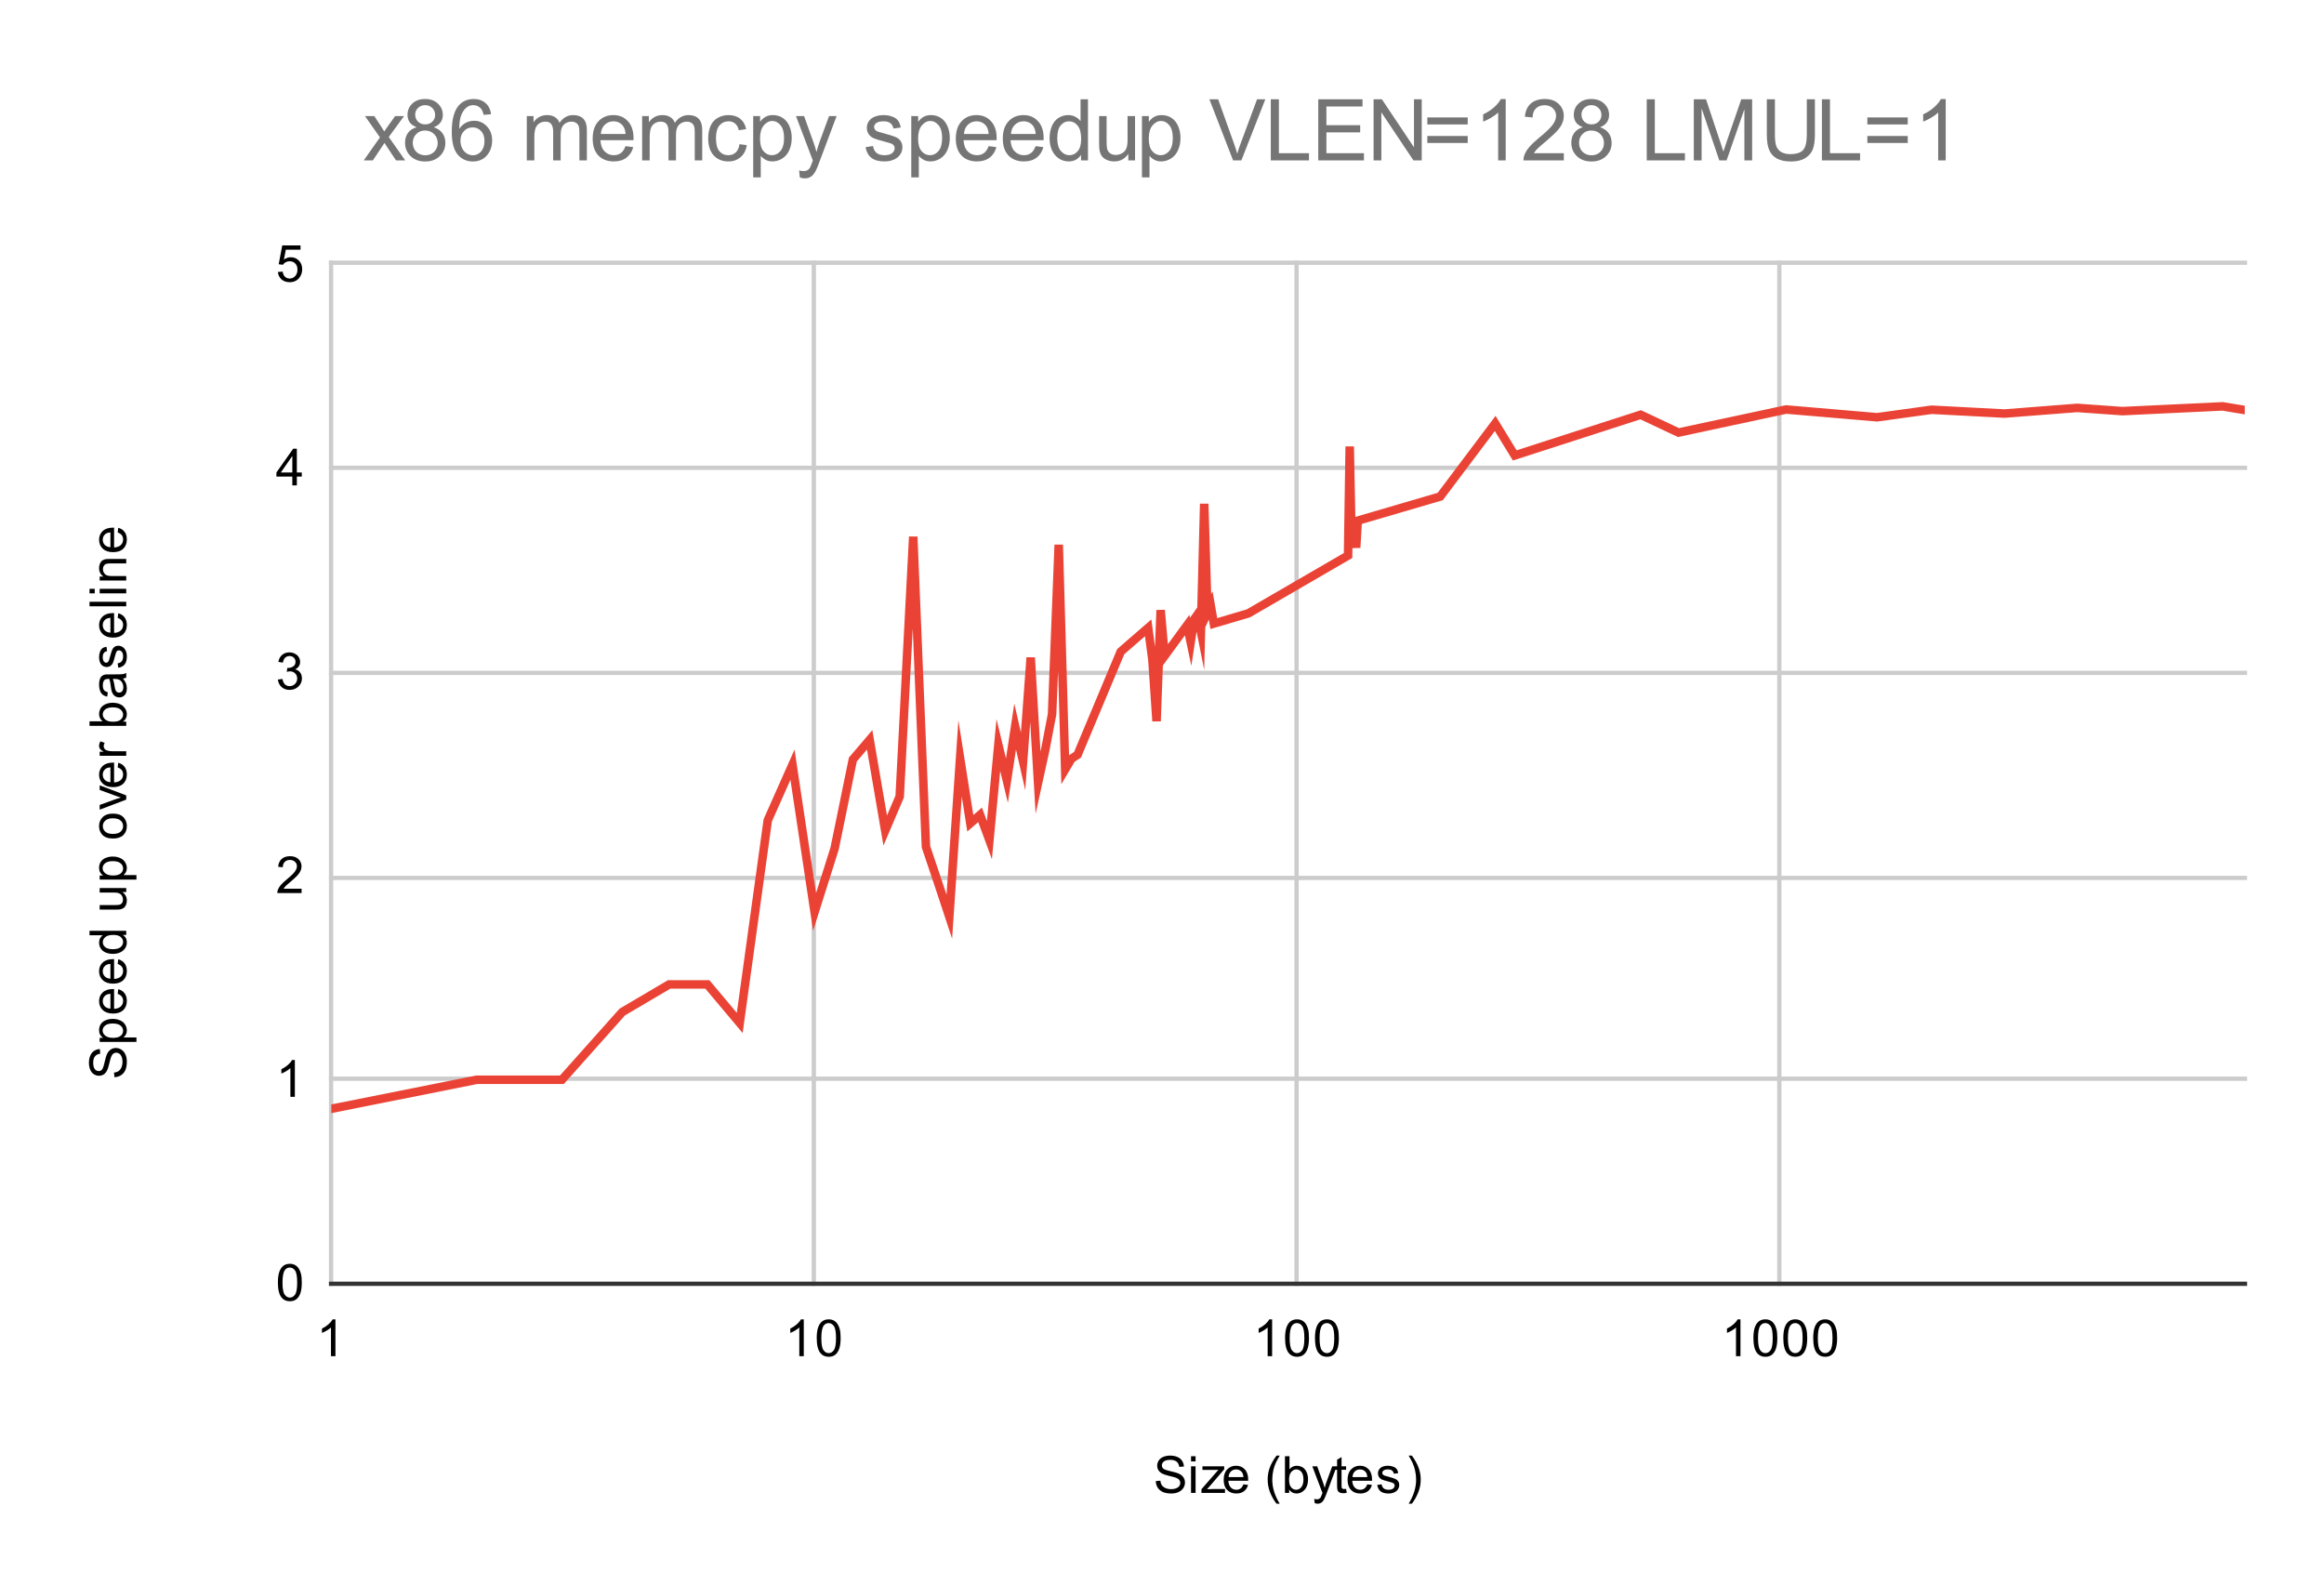 <svg version="1.1" viewBox="0.0 0.0 544.0 371.0" fill="none" stroke="none" stroke-linecap="square" stroke-miterlimit="10" width="544" height="371" xmlns:xlink="http://www.w3.org/1999/xlink" xmlns="http://www.w3.org/2000/svg"><path fill="#ffffff" d="M0 0L544.0 0L544.0 371.0L0 371.0L0 0Z" fill-rule="nonzero"/><path stroke="#cccccc" stroke-width="1.0" stroke-linecap="butt" d="M77.5 61.5L77.5 300.5" fill-rule="nonzero"/><path stroke="#cccccc" stroke-width="1.0" stroke-linecap="butt" d="M190.5 61.5L190.5 300.5" fill-rule="nonzero"/><path stroke="#cccccc" stroke-width="1.0" stroke-linecap="butt" d="M303.5 61.5L303.5 300.5" fill-rule="nonzero"/><path stroke="#cccccc" stroke-width="1.0" stroke-linecap="butt" d="M416.5 61.5L416.5 300.5" fill-rule="nonzero"/><path stroke="#333333" stroke-width="1.0" stroke-linecap="butt" d="M77.5 300.5L525.5 300.5" fill-rule="nonzero"/><path stroke="#cccccc" stroke-width="1.0" stroke-linecap="butt" d="M77.5 252.5L525.5 252.5" fill-rule="nonzero"/><path stroke="#cccccc" stroke-width="1.0" stroke-linecap="butt" d="M77.5 205.5L525.5 205.5" fill-rule="nonzero"/><path stroke="#cccccc" stroke-width="1.0" stroke-linecap="butt" d="M77.5 157.5L525.5 157.5" fill-rule="nonzero"/><path stroke="#cccccc" stroke-width="1.0" stroke-linecap="butt" d="M77.5 109.5L525.5 109.5" fill-rule="nonzero"/><path stroke="#cccccc" stroke-width="1.0" stroke-linecap="butt" d="M77.5 61.5L525.5 61.5" fill-rule="nonzero"/><clipPath id="id_0"><path d="M77.55 61.917L525.45 61.917L525.45 300.45L77.55 300.45L77.55 61.917Z" clip-rule="nonzero"/></clipPath><path stroke="#ea4335" stroke-width="2.0" stroke-linecap="butt" clip-path="url(#id_0)" d="M77.55 259.54L111.605 252.743L131.526 252.743L145.661 236.891L156.624 230.432L165.582 230.432L173.155 239.444L179.716 192.018L185.503 179L190.679 213.459L195.362 198.627L199.637 177.785L203.57 173.172L207.211 194.407L210.6 186.448L213.771 125.626L216.75 198.215L219.558 206.558L222.215 214.571L224.735 177.51L227.132 192.71L229.417 190.733L231.601 196.648L233.692 174.384L235.698 182.714L237.625 170.063L239.479 178.219L241.266 153.919L242.99 183.204L244.656 175.603L246.267 167.178L247.827 127.507L249.339 180.078L250.805 177.601L252.229 176.667L262.343 152.528L268.761 146.959L269.753 154.409L270.726 168.815L271.68 142.811L272.616 153.513L277.885 146.321L278.711 150.262L279.523 144.962L280.322 143.828L281.108 147.789L281.882 117.92L282.644 143.335L283.394 141.711L284.133 145.964L292.227 143.568L315.552 130.03L315.937 104.505L316.32 124.047L316.699 124.345L317.076 124.771L317.449 128.198L317.82 121.873L337.122 116.223L349.993 99.12L354.571 106.599L384.048 97.082L392.894 101.254L418.103 95.853L439.381 97.671L452.159 95.909L469.198 96.803L486.214 95.477L496.802 96.233L520.269 95.119L525.45 95.978" fill-rule="nonzero"/><path fill="#000000" fill-opacity="0.0" clip-path="url(#id_0)" d="M80.55 259.54C80.55 261.197 79.207 262.54 77.55 262.54C75.893 262.54 74.55 261.197 74.55 259.54C74.55 257.883 75.893 256.54 77.55 256.54C79.207 256.54 80.55 257.883 80.55 259.54Z" fill-rule="nonzero"/><path fill="#000000" fill-opacity="0.0" clip-path="url(#id_0)" d="M114.605 252.743C114.605 254.4 113.262 255.743 111.605 255.743C109.948 255.743 108.605 254.4 108.605 252.743C108.605 251.086 109.948 249.743 111.605 249.743C113.262 249.743 114.605 251.086 114.605 252.743Z" fill-rule="nonzero"/><path fill="#000000" fill-opacity="0.0" clip-path="url(#id_0)" d="M134.526 252.743C134.526 254.4 133.183 255.743 131.526 255.743C129.87 255.743 128.526 254.4 128.526 252.743C128.526 251.086 129.87 249.743 131.526 249.743C133.183 249.743 134.526 251.086 134.526 252.743Z" fill-rule="nonzero"/><path fill="#000000" fill-opacity="0.0" clip-path="url(#id_0)" d="M148.661 236.891C148.661 238.548 147.318 239.891 145.661 239.891C144.004 239.891 142.661 238.548 142.661 236.891C142.661 235.235 144.004 233.891 145.661 233.891C147.318 233.891 148.661 235.235 148.661 236.891Z" fill-rule="nonzero"/><path fill="#000000" fill-opacity="0.0" clip-path="url(#id_0)" d="M159.624 230.432C159.624 232.089 158.281 233.432 156.624 233.432C154.967 233.432 153.624 232.089 153.624 230.432C153.624 228.775 154.967 227.432 156.624 227.432C158.281 227.432 159.624 228.775 159.624 230.432Z" fill-rule="nonzero"/><path fill="#000000" fill-opacity="0.0" clip-path="url(#id_0)" d="M168.582 230.432C168.582 232.089 167.239 233.432 165.582 233.432C163.925 233.432 162.582 232.089 162.582 230.432C162.582 228.775 163.925 227.432 165.582 227.432C167.239 227.432 168.582 228.775 168.582 230.432Z" fill-rule="nonzero"/><path fill="#000000" fill-opacity="0.0" clip-path="url(#id_0)" d="M176.155 239.444C176.155 241.101 174.812 242.444 173.155 242.444C171.499 242.444 170.155 241.101 170.155 239.444C170.155 237.787 171.499 236.444 173.155 236.444C174.812 236.444 176.155 237.787 176.155 239.444Z" fill-rule="nonzero"/><path fill="#000000" fill-opacity="0.0" clip-path="url(#id_0)" d="M182.716 192.018C182.716 193.675 181.373 195.018 179.716 195.018C178.059 195.018 176.716 193.675 176.716 192.018C176.716 190.361 178.059 189.018 179.716 189.018C181.373 189.018 182.716 190.361 182.716 192.018Z" fill-rule="nonzero"/><path fill="#000000" fill-opacity="0.0" clip-path="url(#id_0)" d="M188.503 179C188.503 180.657 187.16 182 185.503 182C183.846 182 182.503 180.657 182.503 179C182.503 177.343 183.846 176 185.503 176C187.16 176 188.503 177.343 188.503 179Z" fill-rule="nonzero"/><path fill="#000000" fill-opacity="0.0" clip-path="url(#id_0)" d="M193.679 213.459C193.679 215.115 192.336 216.459 190.679 216.459C189.023 216.459 187.679 215.115 187.679 213.459C187.679 211.802 189.023 210.459 190.679 210.459C192.336 210.459 193.679 211.802 193.679 213.459Z" fill-rule="nonzero"/><path fill="#000000" fill-opacity="0.0" clip-path="url(#id_0)" d="M198.362 198.627C198.362 200.284 197.019 201.627 195.362 201.627C193.705 201.627 192.362 200.284 192.362 198.627C192.362 196.971 193.705 195.627 195.362 195.627C197.019 195.627 198.362 196.971 198.362 198.627Z" fill-rule="nonzero"/><path fill="#000000" fill-opacity="0.0" clip-path="url(#id_0)" d="M202.637 177.785C202.637 179.442 201.294 180.785 199.637 180.785C197.98 180.785 196.637 179.442 196.637 177.785C196.637 176.128 197.98 174.785 199.637 174.785C201.294 174.785 202.637 176.128 202.637 177.785Z" fill-rule="nonzero"/><path fill="#000000" fill-opacity="0.0" clip-path="url(#id_0)" d="M206.57 173.172C206.57 174.829 205.227 176.172 203.57 176.172C201.913 176.172 200.57 174.829 200.57 173.172C200.57 171.515 201.913 170.172 203.57 170.172C205.227 170.172 206.57 171.515 206.57 173.172Z" fill-rule="nonzero"/><path fill="#000000" fill-opacity="0.0" clip-path="url(#id_0)" d="M210.211 194.407C210.211 196.064 208.868 197.407 207.211 197.407C205.554 197.407 204.211 196.064 204.211 194.407C204.211 192.75 205.554 191.407 207.211 191.407C208.868 191.407 210.211 192.75 210.211 194.407Z" fill-rule="nonzero"/><path fill="#000000" fill-opacity="0.0" clip-path="url(#id_0)" d="M213.6 186.448C213.6 188.105 212.257 189.448 210.6 189.448C208.944 189.448 207.6 188.105 207.6 186.448C207.6 184.791 208.944 183.448 210.6 183.448C212.257 183.448 213.6 184.791 213.6 186.448Z" fill-rule="nonzero"/><path fill="#000000" fill-opacity="0.0" clip-path="url(#id_0)" d="M216.771 125.626C216.771 127.283 215.428 128.626 213.771 128.626C212.114 128.626 210.771 127.283 210.771 125.626C210.771 123.969 212.114 122.626 213.771 122.626C215.428 122.626 216.771 123.969 216.771 125.626Z" fill-rule="nonzero"/><path fill="#000000" fill-opacity="0.0" clip-path="url(#id_0)" d="M219.75 198.215C219.75 199.872 218.407 201.215 216.75 201.215C215.093 201.215 213.75 199.872 213.75 198.215C213.75 196.558 215.093 195.215 216.75 195.215C218.407 195.215 219.75 196.558 219.75 198.215Z" fill-rule="nonzero"/><path fill="#000000" fill-opacity="0.0" clip-path="url(#id_0)" d="M222.558 206.558C222.558 208.214 221.215 209.558 219.558 209.558C217.901 209.558 216.558 208.214 216.558 206.558C216.558 204.901 217.901 203.558 219.558 203.558C221.215 203.558 222.558 204.901 222.558 206.558Z" fill-rule="nonzero"/><path fill="#000000" fill-opacity="0.0" clip-path="url(#id_0)" d="M225.215 214.571C225.215 216.228 223.871 217.571 222.215 217.571C220.558 217.571 219.215 216.228 219.215 214.571C219.215 212.914 220.558 211.571 222.215 211.571C223.871 211.571 225.215 212.914 225.215 214.571Z" fill-rule="nonzero"/><path fill="#000000" fill-opacity="0.0" clip-path="url(#id_0)" d="M227.735 177.51C227.735 179.167 226.392 180.51 224.735 180.51C223.078 180.51 221.735 179.167 221.735 177.51C221.735 175.853 223.078 174.51 224.735 174.51C226.392 174.51 227.735 175.853 227.735 177.51Z" fill-rule="nonzero"/><path fill="#000000" fill-opacity="0.0" clip-path="url(#id_0)" d="M230.132 192.71C230.132 194.367 228.789 195.71 227.132 195.71C225.475 195.71 224.132 194.367 224.132 192.71C224.132 191.053 225.475 189.71 227.132 189.71C228.789 189.71 230.132 191.053 230.132 192.71Z" fill-rule="nonzero"/><path fill="#000000" fill-opacity="0.0" clip-path="url(#id_0)" d="M232.417 190.733C232.417 192.39 231.074 193.733 229.417 193.733C227.761 193.733 226.417 192.39 226.417 190.733C226.417 189.076 227.761 187.733 229.417 187.733C231.074 187.733 232.417 189.076 232.417 190.733Z" fill-rule="nonzero"/><path fill="#000000" fill-opacity="0.0" clip-path="url(#id_0)" d="M234.601 196.648C234.601 198.305 233.258 199.648 231.601 199.648C229.945 199.648 228.601 198.305 228.601 196.648C228.601 194.991 229.945 193.648 231.601 193.648C233.258 193.648 234.601 194.991 234.601 196.648Z" fill-rule="nonzero"/><path fill="#000000" fill-opacity="0.0" clip-path="url(#id_0)" d="M236.692 174.384C236.692 176.041 235.349 177.384 233.692 177.384C232.036 177.384 230.692 176.041 230.692 174.384C230.692 172.727 232.036 171.384 233.692 171.384C235.349 171.384 236.692 172.727 236.692 174.384Z" fill-rule="nonzero"/><path fill="#000000" fill-opacity="0.0" clip-path="url(#id_0)" d="M238.698 182.714C238.698 184.371 237.355 185.714 235.698 185.714C234.041 185.714 232.698 184.371 232.698 182.714C232.698 181.057 234.041 179.714 235.698 179.714C237.355 179.714 238.698 181.057 238.698 182.714Z" fill-rule="nonzero"/><path fill="#000000" fill-opacity="0.0" clip-path="url(#id_0)" d="M240.625 170.063C240.625 171.72 239.282 173.063 237.625 173.063C235.968 173.063 234.625 171.72 234.625 170.063C234.625 168.406 235.968 167.063 237.625 167.063C239.282 167.063 240.625 168.406 240.625 170.063Z" fill-rule="nonzero"/><path fill="#000000" fill-opacity="0.0" clip-path="url(#id_0)" d="M242.479 178.219C242.479 179.875 241.136 181.219 239.479 181.219C237.822 181.219 236.479 179.875 236.479 178.219C236.479 176.562 237.822 175.219 239.479 175.219C241.136 175.219 242.479 176.562 242.479 178.219Z" fill-rule="nonzero"/><path fill="#000000" fill-opacity="0.0" clip-path="url(#id_0)" d="M244.266 153.919C244.266 155.576 242.923 156.919 241.266 156.919C239.609 156.919 238.266 155.576 238.266 153.919C238.266 152.262 239.609 150.919 241.266 150.919C242.923 150.919 244.266 152.262 244.266 153.919Z" fill-rule="nonzero"/><path fill="#000000" fill-opacity="0.0" clip-path="url(#id_0)" d="M245.99 183.204C245.99 184.86 244.647 186.204 242.99 186.204C241.333 186.204 239.99 184.86 239.99 183.204C239.99 181.547 241.333 180.204 242.99 180.204C244.647 180.204 245.99 181.547 245.99 183.204Z" fill-rule="nonzero"/><path fill="#000000" fill-opacity="0.0" clip-path="url(#id_0)" d="M247.656 175.603C247.656 177.26 246.313 178.603 244.656 178.603C242.999 178.603 241.656 177.26 241.656 175.603C241.656 173.946 242.999 172.603 244.656 172.603C246.313 172.603 247.656 173.946 247.656 175.603Z" fill-rule="nonzero"/><path fill="#000000" fill-opacity="0.0" clip-path="url(#id_0)" d="M249.267 167.178C249.267 168.835 247.924 170.178 246.267 170.178C244.61 170.178 243.267 168.835 243.267 167.178C243.267 165.521 244.61 164.178 246.267 164.178C247.924 164.178 249.267 165.521 249.267 167.178Z" fill-rule="nonzero"/><path fill="#000000" fill-opacity="0.0" clip-path="url(#id_0)" d="M250.827 127.507C250.827 129.164 249.483 130.507 247.827 130.507C246.17 130.507 244.827 129.164 244.827 127.507C244.827 125.85 246.17 124.507 247.827 124.507C249.483 124.507 250.827 125.85 250.827 127.507Z" fill-rule="nonzero"/><path fill="#000000" fill-opacity="0.0" clip-path="url(#id_0)" d="M252.339 180.078C252.339 181.735 250.995 183.078 249.339 183.078C247.682 183.078 246.339 181.735 246.339 180.078C246.339 178.421 247.682 177.078 249.339 177.078C250.995 177.078 252.339 178.421 252.339 180.078Z" fill-rule="nonzero"/><path fill="#000000" fill-opacity="0.0" clip-path="url(#id_0)" d="M253.805 177.601C253.805 179.258 252.462 180.601 250.805 180.601C249.148 180.601 247.805 179.258 247.805 177.601C247.805 175.945 249.148 174.601 250.805 174.601C252.462 174.601 253.805 175.945 253.805 177.601Z" fill-rule="nonzero"/><path fill="#000000" fill-opacity="0.0" clip-path="url(#id_0)" d="M255.229 176.667C255.229 178.324 253.886 179.667 252.229 179.667C250.573 179.667 249.229 178.324 249.229 176.667C249.229 175.011 250.573 173.667 252.229 173.667C253.886 173.667 255.229 175.011 255.229 176.667Z" fill-rule="nonzero"/><path fill="#000000" fill-opacity="0.0" clip-path="url(#id_0)" d="M265.343 152.528C265.343 154.185 264 155.528 262.343 155.528C260.686 155.528 259.343 154.185 259.343 152.528C259.343 150.871 260.686 149.528 262.343 149.528C264 149.528 265.343 150.871 265.343 152.528Z" fill-rule="nonzero"/><path fill="#000000" fill-opacity="0.0" clip-path="url(#id_0)" d="M271.761 146.959C271.761 148.616 270.418 149.959 268.761 149.959C267.104 149.959 265.761 148.616 265.761 146.959C265.761 145.302 267.104 143.959 268.761 143.959C270.418 143.959 271.761 145.302 271.761 146.959Z" fill-rule="nonzero"/><path fill="#000000" fill-opacity="0.0" clip-path="url(#id_0)" d="M272.753 154.409C272.753 156.066 271.41 157.409 269.753 157.409C268.097 157.409 266.753 156.066 266.753 154.409C266.753 152.752 268.097 151.409 269.753 151.409C271.41 151.409 272.753 152.752 272.753 154.409Z" fill-rule="nonzero"/><path fill="#000000" fill-opacity="0.0" clip-path="url(#id_0)" d="M273.726 168.815C273.726 170.472 272.383 171.815 270.726 171.815C269.069 171.815 267.726 170.472 267.726 168.815C267.726 167.158 269.069 165.815 270.726 165.815C272.383 165.815 273.726 167.158 273.726 168.815Z" fill-rule="nonzero"/><path fill="#000000" fill-opacity="0.0" clip-path="url(#id_0)" d="M274.68 142.811C274.68 144.467 273.337 145.811 271.68 145.811C270.024 145.811 268.68 144.467 268.68 142.811C268.68 141.154 270.024 139.811 271.68 139.811C273.337 139.811 274.68 141.154 274.68 142.811Z" fill-rule="nonzero"/><path fill="#000000" fill-opacity="0.0" clip-path="url(#id_0)" d="M275.616 153.513C275.616 155.17 274.273 156.513 272.616 156.513C270.959 156.513 269.616 155.17 269.616 153.513C269.616 151.857 270.959 150.513 272.616 150.513C274.273 150.513 275.616 151.857 275.616 153.513Z" fill-rule="nonzero"/><path fill="#000000" fill-opacity="0.0" clip-path="url(#id_0)" d="M280.885 146.321C280.885 147.978 279.542 149.321 277.885 149.321C276.228 149.321 274.885 147.978 274.885 146.321C274.885 144.664 276.228 143.321 277.885 143.321C279.542 143.321 280.885 144.664 280.885 146.321Z" fill-rule="nonzero"/><path fill="#000000" fill-opacity="0.0" clip-path="url(#id_0)" d="M281.711 150.262C281.711 151.919 280.368 153.262 278.711 153.262C277.054 153.262 275.711 151.919 275.711 150.262C275.711 148.605 277.054 147.262 278.711 147.262C280.368 147.262 281.711 148.605 281.711 150.262Z" fill-rule="nonzero"/><path fill="#000000" fill-opacity="0.0" clip-path="url(#id_0)" d="M282.523 144.962C282.523 146.618 281.18 147.962 279.523 147.962C277.866 147.962 276.523 146.618 276.523 144.962C276.523 143.305 277.866 141.962 279.523 141.962C281.18 141.962 282.523 143.305 282.523 144.962Z" fill-rule="nonzero"/><path fill="#000000" fill-opacity="0.0" clip-path="url(#id_0)" d="M283.322 143.828C283.322 145.485 281.979 146.828 280.322 146.828C278.665 146.828 277.322 145.485 277.322 143.828C277.322 142.171 278.665 140.828 280.322 140.828C281.979 140.828 283.322 142.171 283.322 143.828Z" fill-rule="nonzero"/><path fill="#000000" fill-opacity="0.0" clip-path="url(#id_0)" d="M284.108 147.789C284.108 149.446 282.765 150.789 281.108 150.789C279.451 150.789 278.108 149.446 278.108 147.789C278.108 146.132 279.451 144.789 281.108 144.789C282.765 144.789 284.108 146.132 284.108 147.789Z" fill-rule="nonzero"/><path fill="#000000" fill-opacity="0.0" clip-path="url(#id_0)" d="M284.882 117.92C284.882 119.577 283.539 120.92 281.882 120.92C280.225 120.92 278.882 119.577 278.882 117.92C278.882 116.263 280.225 114.92 281.882 114.92C283.539 114.92 284.882 116.263 284.882 117.92Z" fill-rule="nonzero"/><path fill="#000000" fill-opacity="0.0" clip-path="url(#id_0)" d="M285.644 143.335C285.644 144.992 284.301 146.335 282.644 146.335C280.987 146.335 279.644 144.992 279.644 143.335C279.644 141.678 280.987 140.335 282.644 140.335C284.301 140.335 285.644 141.678 285.644 143.335Z" fill-rule="nonzero"/><path fill="#000000" fill-opacity="0.0" clip-path="url(#id_0)" d="M286.394 141.711C286.394 143.368 285.051 144.711 283.394 144.711C281.737 144.711 280.394 143.368 280.394 141.711C280.394 140.054 281.737 138.711 283.394 138.711C285.051 138.711 286.394 140.054 286.394 141.711Z" fill-rule="nonzero"/><path fill="#000000" fill-opacity="0.0" clip-path="url(#id_0)" d="M287.133 145.964C287.133 147.621 285.79 148.964 284.133 148.964C282.476 148.964 281.133 147.621 281.133 145.964C281.133 144.307 282.476 142.964 284.133 142.964C285.79 142.964 287.133 144.307 287.133 145.964Z" fill-rule="nonzero"/><path fill="#000000" fill-opacity="0.0" clip-path="url(#id_0)" d="M295.227 143.568C295.227 145.225 293.884 146.568 292.227 146.568C290.57 146.568 289.227 145.225 289.227 143.568C289.227 141.912 290.57 140.568 292.227 140.568C293.884 140.568 295.227 141.912 295.227 143.568Z" fill-rule="nonzero"/><path fill="#000000" fill-opacity="0.0" clip-path="url(#id_0)" d="M318.552 130.03C318.552 131.687 317.209 133.03 315.552 133.03C313.895 133.03 312.552 131.687 312.552 130.03C312.552 128.374 313.895 127.03 315.552 127.03C317.209 127.03 318.552 128.374 318.552 130.03Z" fill-rule="nonzero"/><path fill="#000000" fill-opacity="0.0" clip-path="url(#id_0)" d="M318.937 104.505C318.937 106.162 317.594 107.505 315.937 107.505C314.28 107.505 312.937 106.162 312.937 104.505C312.937 102.848 314.28 101.505 315.937 101.505C317.594 101.505 318.937 102.848 318.937 104.505Z" fill-rule="nonzero"/><path fill="#000000" fill-opacity="0.0" clip-path="url(#id_0)" d="M319.32 124.047C319.32 125.704 317.976 127.047 316.32 127.047C314.663 127.047 313.32 125.704 313.32 124.047C313.32 122.39 314.663 121.047 316.32 121.047C317.976 121.047 319.32 122.39 319.32 124.047Z" fill-rule="nonzero"/><path fill="#000000" fill-opacity="0.0" clip-path="url(#id_0)" d="M319.699 124.345C319.699 126.002 318.356 127.345 316.699 127.345C315.042 127.345 313.699 126.002 313.699 124.345C313.699 122.688 315.042 121.345 316.699 121.345C318.356 121.345 319.699 122.688 319.699 124.345Z" fill-rule="nonzero"/><path fill="#000000" fill-opacity="0.0" clip-path="url(#id_0)" d="M320.076 124.771C320.076 126.428 318.732 127.771 317.076 127.771C315.419 127.771 314.076 126.428 314.076 124.771C314.076 123.114 315.419 121.771 317.076 121.771C318.732 121.771 320.076 123.114 320.076 124.771Z" fill-rule="nonzero"/><path fill="#000000" fill-opacity="0.0" clip-path="url(#id_0)" d="M320.449 128.198C320.449 129.855 319.106 131.198 317.449 131.198C315.792 131.198 314.449 129.855 314.449 128.198C314.449 126.541 315.792 125.198 317.449 125.198C319.106 125.198 320.449 126.541 320.449 128.198Z" fill-rule="nonzero"/><path fill="#000000" fill-opacity="0.0" clip-path="url(#id_0)" d="M320.82 121.873C320.82 123.53 319.477 124.873 317.82 124.873C316.163 124.873 314.82 123.53 314.82 121.873C314.82 120.216 316.163 118.873 317.82 118.873C319.477 118.873 320.82 120.216 320.82 121.873Z" fill-rule="nonzero"/><path fill="#000000" fill-opacity="0.0" clip-path="url(#id_0)" d="M340.122 116.223C340.122 117.88 338.778 119.223 337.122 119.223C335.465 119.223 334.122 117.88 334.122 116.223C334.122 114.567 335.465 113.223 337.122 113.223C338.778 113.223 340.122 114.567 340.122 116.223Z" fill-rule="nonzero"/><path fill="#000000" fill-opacity="0.0" clip-path="url(#id_0)" d="M352.993 99.12C352.993 100.777 351.649 102.12 349.993 102.12C348.336 102.12 346.993 100.777 346.993 99.12C346.993 97.464 348.336 96.12 349.993 96.12C351.649 96.12 352.993 97.464 352.993 99.12Z" fill-rule="nonzero"/><path fill="#000000" fill-opacity="0.0" clip-path="url(#id_0)" d="M357.571 106.599C357.571 108.256 356.227 109.599 354.571 109.599C352.914 109.599 351.571 108.256 351.571 106.599C351.571 104.943 352.914 103.599 354.571 103.599C356.227 103.599 357.571 104.943 357.571 106.599Z" fill-rule="nonzero"/><path fill="#000000" fill-opacity="0.0" clip-path="url(#id_0)" d="M387.048 97.082C387.048 98.739 385.705 100.082 384.048 100.082C382.391 100.082 381.048 98.739 381.048 97.082C381.048 95.425 382.391 94.082 384.048 94.082C385.705 94.082 387.048 95.425 387.048 97.082Z" fill-rule="nonzero"/><path fill="#000000" fill-opacity="0.0" clip-path="url(#id_0)" d="M395.894 101.254C395.894 102.911 394.55 104.254 392.894 104.254C391.237 104.254 389.894 102.911 389.894 101.254C389.894 99.597 391.237 98.254 392.894 98.254C394.55 98.254 395.894 99.597 395.894 101.254Z" fill-rule="nonzero"/><path fill="#000000" fill-opacity="0.0" clip-path="url(#id_0)" d="M421.103 95.853C421.103 97.51 419.76 98.853 418.103 98.853C416.446 98.853 415.103 97.51 415.103 95.853C415.103 94.196 416.446 92.853 418.103 92.853C419.76 92.853 421.103 94.196 421.103 95.853Z" fill-rule="nonzero"/><path fill="#000000" fill-opacity="0.0" clip-path="url(#id_0)" d="M442.381 97.671C442.381 99.328 441.038 100.671 439.381 100.671C437.724 100.671 436.381 99.328 436.381 97.671C436.381 96.014 437.724 94.671 439.381 94.671C441.038 94.671 442.381 96.014 442.381 97.671Z" fill-rule="nonzero"/><path fill="#000000" fill-opacity="0.0" clip-path="url(#id_0)" d="M455.159 95.909C455.159 97.566 453.815 98.909 452.159 98.909C450.502 98.909 449.159 97.566 449.159 95.909C449.159 94.252 450.502 92.909 452.159 92.909C453.815 92.909 455.159 94.252 455.159 95.909Z" fill-rule="nonzero"/><path fill="#000000" fill-opacity="0.0" clip-path="url(#id_0)" d="M472.198 96.803C472.198 98.46 470.855 99.803 469.198 99.803C467.541 99.803 466.198 98.46 466.198 96.803C466.198 95.146 467.541 93.803 469.198 93.803C470.855 93.803 472.198 95.146 472.198 96.803Z" fill-rule="nonzero"/><path fill="#000000" fill-opacity="0.0" clip-path="url(#id_0)" d="M489.214 95.477C489.214 97.133 487.871 98.477 486.214 98.477C484.557 98.477 483.214 97.133 483.214 95.477C483.214 93.82 484.557 92.477 486.214 92.477C487.871 92.477 489.214 93.82 489.214 95.477Z" fill-rule="nonzero"/><path fill="#000000" fill-opacity="0.0" clip-path="url(#id_0)" d="M499.802 96.233C499.802 97.889 498.459 99.233 496.802 99.233C495.145 99.233 493.802 97.889 493.802 96.233C493.802 94.576 495.145 93.233 496.802 93.233C498.459 93.233 499.802 94.576 499.802 96.233Z" fill-rule="nonzero"/><path fill="#000000" fill-opacity="0.0" clip-path="url(#id_0)" d="M523.269 95.119C523.269 96.776 521.926 98.119 520.269 98.119C518.612 98.119 517.269 96.776 517.269 95.119C517.269 93.462 518.612 92.119 520.269 92.119C521.926 92.119 523.269 93.462 523.269 95.119Z" fill-rule="nonzero"/><path fill="#000000" fill-opacity="0.0" clip-path="url(#id_0)" d="M528.45 95.978C528.45 97.635 527.107 98.978 525.45 98.978C523.793 98.978 522.45 97.635 522.45 95.978C522.45 94.321 523.793 92.978 525.45 92.978C527.107 92.978 528.45 94.321 528.45 95.978Z" fill-rule="nonzero"/><path fill="#000000" d="M270.547 346.684L271.609 346.591Q271.688 347.247 271.969 347.653Q272.25 348.059 272.828 348.325Q273.422 348.575 274.156 348.575Q274.797 348.575 275.297 348.387Q275.797 348.184 276.031 347.856Q276.281 347.512 276.281 347.122Q276.281 346.716 276.047 346.419Q275.812 346.106 275.281 345.903Q274.922 345.762 273.734 345.481Q272.562 345.2 272.094 344.95Q271.469 344.622 271.172 344.153Q270.875 343.669 270.875 343.075Q270.875 342.434 271.234 341.872Q271.609 341.294 272.312 341.012Q273.031 340.716 273.891 340.716Q274.844 340.716 275.578 341.028Q276.312 341.325 276.703 341.934Q277.094 342.528 277.125 343.278L276.031 343.356Q275.938 342.544 275.422 342.137Q274.922 341.716 273.938 341.716Q272.906 341.716 272.438 342.091Q271.969 342.466 271.969 342.997Q271.969 343.466 272.297 343.762Q272.625 344.059 274.0 344.372Q275.391 344.684 275.906 344.919Q276.656 345.278 277.016 345.809Q277.375 346.325 277.375 347.028Q277.375 347.716 276.984 348.325Q276.594 348.919 275.859 349.262Q275.125 349.591 274.203 349.591Q273.031 349.591 272.234 349.262Q271.453 348.919 271.0 348.231Q270.562 347.544 270.547 346.684ZM278.797 342.075L278.797 340.856L279.859 340.856L279.859 342.075L278.797 342.075ZM278.797 349.45L278.797 343.231L279.859 343.231L279.859 349.45L278.797 349.45ZM281.234 349.45L281.234 348.591L285.203 344.044Q284.516 344.075 284.0 344.075L281.469 344.075L281.469 343.231L286.562 343.231L286.562 343.919L283.188 347.872L282.531 348.591Q283.25 348.544 283.859 348.544L286.75 348.544L286.75 349.45L281.234 349.45ZM291.047 347.45L292.141 347.575Q291.891 348.528 291.188 349.059Q290.484 349.591 289.406 349.591Q288.047 349.591 287.234 348.747Q286.438 347.903 286.438 346.387Q286.438 344.825 287.25 343.966Q288.062 343.091 289.344 343.091Q290.594 343.091 291.375 343.934Q292.172 344.778 292.172 346.325Q292.172 346.419 292.172 346.606L287.531 346.606Q287.594 347.637 288.109 348.184Q288.625 348.716 289.406 348.716Q289.984 348.716 290.391 348.419Q290.812 348.106 291.047 347.45ZM287.594 345.747L291.062 345.747Q291.0 344.95 290.672 344.559Q290.156 343.95 289.359 343.95Q288.625 343.95 288.125 344.434Q287.641 344.919 287.594 345.747ZM298.812 351.981Q297.938 350.872 297.328 349.403Q296.734 347.919 296.734 346.341Q296.734 344.95 297.172 343.669Q297.703 342.184 298.812 340.716L299.562 340.716Q298.859 341.934 298.625 342.45Q298.266 343.262 298.062 344.137Q297.812 345.231 297.812 346.341Q297.812 349.169 299.562 351.981L298.812 351.981ZM301.766 349.45L300.781 349.45L300.781 340.856L301.844 340.856L301.844 343.919Q302.516 343.091 303.547 343.091Q304.125 343.091 304.625 343.325Q305.141 343.544 305.469 343.966Q305.812 344.387 306.0 344.981Q306.188 345.575 306.188 346.247Q306.188 347.841 305.391 348.716Q304.594 349.591 303.5 349.591Q302.391 349.591 301.766 348.669L301.766 349.45ZM301.75 346.294Q301.75 347.403 302.062 347.903Q302.562 348.716 303.406 348.716Q304.094 348.716 304.594 348.122Q305.109 347.528 305.109 346.325Q305.109 345.106 304.625 344.528Q304.141 343.95 303.453 343.95Q302.766 343.95 302.25 344.559Q301.75 345.153 301.75 346.294ZM307.75 351.841L307.625 350.856Q307.969 350.95 308.234 350.95Q308.578 350.95 308.781 350.825Q309.0 350.716 309.141 350.512Q309.234 350.341 309.469 349.716Q309.484 349.637 309.562 349.466L307.188 343.231L308.328 343.231L309.625 346.825Q309.875 347.512 310.078 348.278Q310.266 347.544 310.516 346.856L311.844 343.231L312.891 343.231L310.531 349.559Q310.141 350.575 309.938 350.966Q309.656 351.497 309.281 351.731Q308.922 351.981 308.422 351.981Q308.125 351.981 307.75 351.841ZM315.094 348.512L315.25 349.434Q314.797 349.528 314.453 349.528Q313.875 349.528 313.562 349.356Q313.25 349.169 313.109 348.872Q312.984 348.575 312.984 347.622L312.984 344.044L312.219 344.044L312.219 343.231L312.984 343.231L312.984 341.684L314.031 341.059L314.031 343.231L315.094 343.231L315.094 344.044L314.031 344.044L314.031 347.684Q314.031 348.137 314.078 348.262Q314.141 348.387 314.266 348.466Q314.391 348.544 314.625 348.544Q314.812 348.544 315.094 348.512ZM320.047 347.45L321.141 347.575Q320.891 348.528 320.188 349.059Q319.484 349.591 318.406 349.591Q317.047 349.591 316.234 348.747Q315.438 347.903 315.438 346.387Q315.438 344.825 316.25 343.966Q317.062 343.091 318.344 343.091Q319.594 343.091 320.375 343.934Q321.172 344.778 321.172 346.325Q321.172 346.419 321.172 346.606L316.531 346.606Q316.594 347.637 317.109 348.184Q317.625 348.716 318.406 348.716Q318.984 348.716 319.391 348.419Q319.812 348.106 320.047 347.45ZM316.594 345.747L320.062 345.747Q320.0 344.95 319.672 344.559Q319.156 343.95 318.359 343.95Q317.625 343.95 317.125 344.434Q316.641 344.919 316.594 345.747ZM322.375 347.591L323.406 347.434Q323.5 348.059 323.891 348.387Q324.297 348.716 325.031 348.716Q325.75 348.716 326.094 348.434Q326.453 348.137 326.453 347.731Q326.453 347.372 326.141 347.169Q325.922 347.028 325.062 346.809Q323.906 346.512 323.453 346.309Q323.016 346.091 322.781 345.716Q322.547 345.341 322.547 344.872Q322.547 344.466 322.734 344.106Q322.922 343.747 323.25 343.512Q323.5 343.341 323.922 343.216Q324.344 343.091 324.844 343.091Q325.562 343.091 326.109 343.309Q326.672 343.512 326.938 343.872Q327.203 344.231 327.297 344.825L326.266 344.966Q326.203 344.497 325.859 344.231Q325.531 343.95 324.906 343.95Q324.188 343.95 323.875 344.2Q323.562 344.434 323.562 344.762Q323.562 344.966 323.688 345.122Q323.828 345.294 324.094 345.403Q324.25 345.466 325.031 345.669Q326.156 345.981 326.594 346.169Q327.031 346.356 327.281 346.716Q327.531 347.075 327.531 347.622Q327.531 348.153 327.219 348.622Q326.922 349.075 326.344 349.341Q325.766 349.591 325.031 349.591Q323.812 349.591 323.172 349.091Q322.547 348.575 322.375 347.591ZM330.484 351.981L329.734 351.981Q331.484 349.169 331.484 346.341Q331.484 345.247 331.234 344.153Q331.031 343.278 330.672 342.466Q330.438 341.95 329.734 340.716L330.484 340.716Q331.578 342.184 332.109 343.669Q332.562 344.95 332.562 346.341Q332.562 347.919 331.953 349.403Q331.344 350.872 330.484 351.981Z" fill-rule="nonzero"/><path fill="#000000" d="M26.784 252.136L26.691 251.074Q27.347 250.996 27.753 250.715Q28.159 250.433 28.425 249.855Q28.675 249.261 28.675 248.527Q28.675 247.886 28.488 247.386Q28.284 246.886 27.956 246.652Q27.613 246.402 27.222 246.402Q26.816 246.402 26.519 246.636Q26.206 246.871 26.003 247.402Q25.863 247.761 25.581 248.949Q25.3 250.121 25.05 250.59Q24.722 251.215 24.253 251.511Q23.769 251.808 23.175 251.808Q22.534 251.808 21.972 251.449Q21.394 251.074 21.113 250.371Q20.816 249.652 20.816 248.793Q20.816 247.84 21.128 247.105Q21.425 246.371 22.034 245.98Q22.628 245.59 23.378 245.558L23.456 246.652Q22.644 246.746 22.238 247.261Q21.816 247.761 21.816 248.746Q21.816 249.777 22.191 250.246Q22.566 250.715 23.097 250.715Q23.566 250.715 23.863 250.386Q24.159 250.058 24.472 248.683Q24.784 247.293 25.019 246.777Q25.378 246.027 25.909 245.668Q26.425 245.308 27.128 245.308Q27.816 245.308 28.425 245.699Q29.019 246.09 29.363 246.824Q29.691 247.558 29.691 248.48Q29.691 249.652 29.363 250.449Q29.019 251.23 28.331 251.683Q27.644 252.121 26.784 252.136ZM31.941 243.886L23.331 243.886L23.331 242.933L24.128 242.933Q23.659 242.59 23.425 242.168Q23.191 241.73 23.191 241.121Q23.191 240.324 23.597 239.715Q24.003 239.105 24.753 238.808Q25.503 238.496 26.394 238.496Q27.347 238.496 28.113 238.84Q28.878 239.168 29.284 239.824Q29.691 240.48 29.691 241.199Q29.691 241.73 29.472 242.152Q29.238 242.574 28.909 242.84L31.941 242.84L31.941 243.886ZM26.472 242.933Q27.675 242.933 28.253 242.449Q28.816 241.965 28.816 241.277Q28.816 240.574 28.222 240.074Q27.628 239.574 26.378 239.574Q25.191 239.574 24.613 240.058Q24.019 240.543 24.019 241.23Q24.019 241.902 24.644 242.418Q25.269 242.933 26.472 242.933ZM27.55 232.636L27.675 231.543Q28.628 231.793 29.159 232.496Q29.691 233.199 29.691 234.277Q29.691 235.636 28.847 236.449Q28.003 237.246 26.488 237.246Q24.925 237.246 24.066 236.433Q23.191 235.621 23.191 234.34Q23.191 233.09 24.034 232.308Q24.878 231.511 26.425 231.511Q26.519 231.511 26.706 231.511L26.706 236.152Q27.738 236.09 28.284 235.574Q28.816 235.058 28.816 234.277Q28.816 233.699 28.519 233.293Q28.206 232.871 27.55 232.636ZM25.847 236.09L25.847 232.621Q25.05 232.683 24.659 233.011Q24.05 233.527 24.05 234.324Q24.05 235.058 24.534 235.558Q25.019 236.043 25.847 236.09ZM27.55 225.636L27.675 224.543Q28.628 224.793 29.159 225.496Q29.691 226.199 29.691 227.277Q29.691 228.636 28.847 229.449Q28.003 230.246 26.488 230.246Q24.925 230.246 24.066 229.433Q23.191 228.621 23.191 227.34Q23.191 226.09 24.034 225.308Q24.878 224.511 26.425 224.511Q26.519 224.511 26.706 224.511L26.706 229.152Q27.738 229.09 28.284 228.574Q28.816 228.058 28.816 227.277Q28.816 226.699 28.519 226.293Q28.206 225.871 27.55 225.636ZM25.847 229.09L25.847 225.621Q25.05 225.683 24.659 226.011Q24.05 226.527 24.05 227.324Q24.05 228.058 24.534 228.558Q25.019 229.043 25.847 229.09ZM29.55 218.855L28.769 218.855Q29.691 219.449 29.691 220.59Q29.691 221.34 29.284 221.965Q28.863 222.59 28.128 222.933Q27.394 223.277 26.441 223.277Q25.519 223.277 24.753 222.965Q23.988 222.652 23.597 222.027Q23.191 221.402 23.191 220.636Q23.191 220.074 23.425 219.636Q23.659 219.199 24.034 218.918L20.956 218.918L20.956 217.871L29.55 217.871L29.55 218.855ZM26.441 222.183Q27.644 222.183 28.238 221.683Q28.816 221.183 28.816 220.496Q28.816 219.808 28.253 219.324Q27.691 218.84 26.534 218.84Q25.253 218.84 24.659 219.34Q24.066 219.824 24.066 220.543Q24.066 221.246 24.644 221.715Q25.206 222.183 26.441 222.183ZM29.55 208.808L28.628 208.808Q29.691 209.543 29.691 210.793Q29.691 211.34 29.488 211.824Q29.269 212.293 28.956 212.527Q28.628 212.761 28.159 212.855Q27.863 212.918 27.175 212.918L23.331 212.918L23.331 211.855L26.784 211.855Q27.597 211.855 27.894 211.793Q28.3 211.699 28.55 211.386Q28.784 211.058 28.784 210.574Q28.784 210.105 28.55 209.699Q28.3 209.277 27.878 209.105Q27.456 208.918 26.659 208.918L23.331 208.918L23.331 207.871L29.55 207.871L29.55 208.808ZM31.941 205.886L23.331 205.886L23.331 204.933L24.128 204.933Q23.659 204.59 23.425 204.168Q23.191 203.73 23.191 203.121Q23.191 202.324 23.597 201.715Q24.003 201.105 24.753 200.808Q25.503 200.496 26.394 200.496Q27.347 200.496 28.113 200.84Q28.878 201.168 29.284 201.824Q29.691 202.48 29.691 203.199Q29.691 203.73 29.472 204.152Q29.238 204.574 28.909 204.84L31.941 204.84L31.941 205.886ZM26.472 204.933Q27.675 204.933 28.253 204.449Q28.816 203.965 28.816 203.277Q28.816 202.574 28.222 202.074Q27.628 201.574 26.378 201.574Q25.191 201.574 24.613 202.058Q24.019 202.543 24.019 203.23Q24.019 203.902 24.644 204.418Q25.269 204.933 26.472 204.933ZM26.441 196.277Q24.706 196.277 23.878 195.324Q23.191 194.527 23.191 193.371Q23.191 192.09 24.034 191.277Q24.863 190.449 26.347 190.449Q27.55 190.449 28.238 190.808Q28.925 191.168 29.316 191.871Q29.691 192.558 29.691 193.371Q29.691 194.668 28.863 195.48Q28.019 196.277 26.441 196.277ZM26.441 195.199Q27.628 195.199 28.222 194.683Q28.816 194.152 28.816 193.371Q28.816 192.574 28.222 192.058Q27.628 191.543 26.409 191.543Q25.253 191.543 24.659 192.074Q24.066 192.59 24.066 193.371Q24.066 194.152 24.659 194.683Q25.238 195.199 26.441 195.199ZM29.55 187.168L23.331 189.527L23.331 188.418L27.05 187.074Q27.659 186.871 28.3 186.683Q27.816 186.543 27.128 186.293L23.331 184.902L23.331 183.824L29.55 186.183L29.55 187.168ZM27.55 179.636L27.675 178.543Q28.628 178.793 29.159 179.496Q29.691 180.199 29.691 181.277Q29.691 182.636 28.847 183.449Q28.003 184.246 26.488 184.246Q24.925 184.246 24.066 183.433Q23.191 182.621 23.191 181.34Q23.191 180.09 24.034 179.308Q24.878 178.511 26.425 178.511Q26.519 178.511 26.706 178.511L26.706 183.152Q27.738 183.09 28.284 182.574Q28.816 182.058 28.816 181.277Q28.816 180.699 28.519 180.293Q28.206 179.871 27.55 179.636ZM25.847 183.09L25.847 179.621Q25.05 179.683 24.659 180.011Q24.05 180.527 24.05 181.324Q24.05 182.058 24.534 182.558Q25.019 183.043 25.847 183.09ZM29.55 176.902L23.331 176.902L23.331 175.949L24.269 175.949Q23.613 175.59 23.409 175.293Q23.191 174.98 23.191 174.605Q23.191 174.074 23.519 173.527L24.503 173.886Q24.269 174.277 24.269 174.652Q24.269 175.011 24.488 175.293Q24.691 175.558 25.066 175.668Q25.628 175.855 26.284 175.855L29.55 175.855L29.55 176.902ZM29.55 168.918L29.55 169.902L20.956 169.902L20.956 168.84L24.019 168.84Q23.191 168.168 23.191 167.136Q23.191 166.558 23.425 166.058Q23.644 165.543 24.066 165.215Q24.488 164.871 25.081 164.683Q25.675 164.496 26.347 164.496Q27.941 164.496 28.816 165.293Q29.691 166.09 29.691 167.183Q29.691 168.293 28.769 168.918L29.55 168.918ZM26.394 168.933Q27.503 168.933 28.003 168.621Q28.816 168.121 28.816 167.277Q28.816 166.59 28.222 166.09Q27.628 165.574 26.425 165.574Q25.206 165.574 24.628 166.058Q24.05 166.543 24.05 167.23Q24.05 167.918 24.659 168.433Q25.253 168.933 26.394 168.933ZM28.784 158.824Q29.284 159.418 29.488 159.965Q29.691 160.496 29.691 161.121Q29.691 162.152 29.191 162.699Q28.691 163.246 27.909 163.246Q27.456 163.246 27.081 163.043Q26.691 162.84 26.472 162.496Q26.238 162.152 26.128 161.73Q26.034 161.433 25.956 160.793Q25.816 159.527 25.597 158.918Q25.378 158.918 25.331 158.918Q24.675 158.918 24.409 159.215Q24.066 159.621 24.066 160.418Q24.066 161.152 24.331 161.511Q24.581 161.871 25.238 162.043L25.097 163.074Q24.441 162.933 24.034 162.605Q23.628 162.277 23.409 161.668Q23.191 161.058 23.191 160.261Q23.191 159.465 23.378 158.965Q23.566 158.465 23.847 158.23Q24.128 157.996 24.566 157.902Q24.831 157.855 25.534 157.855L26.941 157.855Q28.409 157.855 28.8 157.793Q29.191 157.715 29.55 157.511L29.55 158.621Q29.222 158.777 28.784 158.824ZM26.425 158.918Q26.659 159.496 26.831 160.636Q26.925 161.293 27.05 161.558Q27.159 161.824 27.378 161.98Q27.597 162.121 27.878 162.121Q28.3 162.121 28.581 161.808Q28.863 161.48 28.863 160.871Q28.863 160.261 28.597 159.793Q28.331 159.308 27.863 159.09Q27.503 158.918 26.816 158.918L26.425 158.918ZM27.691 156.308L27.534 155.277Q28.159 155.183 28.488 154.793Q28.816 154.386 28.816 153.652Q28.816 152.933 28.534 152.59Q28.238 152.23 27.831 152.23Q27.472 152.23 27.269 152.543Q27.128 152.761 26.909 153.621Q26.613 154.777 26.409 155.23Q26.191 155.668 25.816 155.902Q25.441 156.136 24.972 156.136Q24.566 156.136 24.206 155.949Q23.847 155.761 23.613 155.433Q23.441 155.183 23.316 154.761Q23.191 154.34 23.191 153.84Q23.191 153.121 23.409 152.574Q23.613 152.011 23.972 151.746Q24.331 151.48 24.925 151.386L25.066 152.418Q24.597 152.48 24.331 152.824Q24.05 153.152 24.05 153.777Q24.05 154.496 24.3 154.808Q24.534 155.121 24.863 155.121Q25.066 155.121 25.222 154.996Q25.394 154.855 25.503 154.59Q25.566 154.433 25.769 153.652Q26.081 152.527 26.269 152.09Q26.456 151.652 26.816 151.402Q27.175 151.152 27.722 151.152Q28.253 151.152 28.722 151.465Q29.175 151.761 29.441 152.34Q29.691 152.918 29.691 153.652Q29.691 154.871 29.191 155.511Q28.675 156.136 27.691 156.308ZM27.55 144.636L27.675 143.543Q28.628 143.793 29.159 144.496Q29.691 145.199 29.691 146.277Q29.691 147.636 28.847 148.449Q28.003 149.246 26.488 149.246Q24.925 149.246 24.066 148.433Q23.191 147.621 23.191 146.34Q23.191 145.09 24.034 144.308Q24.878 143.511 26.425 143.511Q26.519 143.511 26.706 143.511L26.706 148.152Q27.738 148.09 28.284 147.574Q28.816 147.058 28.816 146.277Q28.816 145.699 28.519 145.293Q28.206 144.871 27.55 144.636ZM25.847 148.09L25.847 144.621Q25.05 144.683 24.659 145.011Q24.05 145.527 24.05 146.324Q24.05 147.058 24.534 147.558Q25.019 148.043 25.847 148.09ZM29.55 141.918L20.956 141.918L20.956 140.855L29.55 140.855L29.55 141.918ZM22.175 138.886L20.956 138.886L20.956 137.824L22.175 137.824L22.175 138.886ZM29.55 138.886L23.331 138.886L23.331 137.824L29.55 137.824L29.55 138.886ZM29.55 135.886L23.331 135.886L23.331 134.949L24.206 134.949Q23.191 134.261 23.191 132.965Q23.191 132.402 23.394 131.933Q23.597 131.449 23.925 131.215Q24.253 130.98 24.691 130.886Q24.988 130.84 25.722 130.84L29.55 130.84L29.55 131.886L25.769 131.886Q25.113 131.886 24.8 132.011Q24.488 132.136 24.3 132.449Q24.097 132.761 24.097 133.183Q24.097 133.855 24.534 134.355Q24.956 134.84 26.144 134.84L29.55 134.84L29.55 135.886ZM27.55 124.636L27.675 123.543Q28.628 123.793 29.159 124.496Q29.691 125.199 29.691 126.277Q29.691 127.636 28.847 128.449Q28.003 129.246 26.488 129.246Q24.925 129.246 24.066 128.433Q23.191 127.621 23.191 126.34Q23.191 125.09 24.034 124.308Q24.878 123.511 26.425 123.511Q26.519 123.511 26.706 123.511L26.706 128.152Q27.738 128.09 28.284 127.574Q28.816 127.058 28.816 126.277Q28.816 125.699 28.519 125.293Q28.206 124.871 27.55 124.636ZM25.847 128.09L25.847 124.621Q25.05 124.683 24.659 125.011Q24.05 125.527 24.05 126.324Q24.05 127.058 24.534 127.558Q25.019 128.043 25.847 128.09Z" fill-rule="nonzero"/><path fill="#000000" d="M65.05 300.216Q65.05 298.684 65.362 297.762Q65.675 296.825 66.284 296.325Q66.909 295.825 67.847 295.825Q68.534 295.825 69.05 296.106Q69.581 296.387 69.925 296.919Q70.269 297.434 70.456 298.184Q70.644 298.934 70.644 300.216Q70.644 301.731 70.331 302.653Q70.034 303.575 69.409 304.091Q68.8 304.591 67.847 304.591Q66.612 304.591 65.894 303.7Q65.05 302.637 65.05 300.216ZM66.128 300.216Q66.128 302.325 66.628 303.028Q67.128 303.731 67.847 303.731Q68.581 303.731 69.066 303.028Q69.566 302.325 69.566 300.216Q69.566 298.091 69.066 297.403Q68.581 296.7 67.831 296.7Q67.112 296.7 66.675 297.309Q66.128 298.091 66.128 300.216Z" fill-rule="nonzero"/><path fill="#000000" d="M69.019 256.743L67.972 256.743L67.972 250.025Q67.581 250.384 66.956 250.759Q66.347 251.118 65.862 251.29L65.862 250.275Q66.737 249.853 67.394 249.275Q68.066 248.681 68.347 248.118L69.019 248.118L69.019 256.743Z" fill-rule="nonzero"/><path fill="#000000" d="M70.597 208.021L70.597 209.037L64.909 209.037Q64.909 208.662 65.034 208.302Q65.253 207.724 65.722 207.162Q66.206 206.599 67.112 205.865Q68.519 204.709 69.003 204.037Q69.503 203.365 69.503 202.771Q69.503 202.146 69.05 201.724Q68.597 201.287 67.878 201.287Q67.112 201.287 66.659 201.74Q66.206 202.193 66.191 203.005L65.112 202.896Q65.222 201.677 65.941 201.052Q66.675 200.412 67.909 200.412Q69.144 200.412 69.862 201.099Q70.581 201.787 70.581 202.802Q70.581 203.318 70.362 203.818Q70.159 204.302 69.659 204.865Q69.175 205.412 68.05 206.365Q67.097 207.162 66.816 207.459Q66.55 207.74 66.378 208.021L70.597 208.021Z" fill-rule="nonzero"/><path fill="#000000" d="M65.05 159.064L66.112 158.924Q66.284 159.814 66.722 160.221Q67.159 160.611 67.784 160.611Q68.534 160.611 69.05 160.096Q69.566 159.58 69.566 158.814Q69.566 158.096 69.081 157.627Q68.612 157.143 67.878 157.143Q67.581 157.143 67.128 157.268L67.253 156.33Q67.362 156.346 67.425 156.346Q68.097 156.346 68.628 156.002Q69.175 155.643 69.175 154.908Q69.175 154.33 68.784 153.955Q68.394 153.564 67.769 153.564Q67.159 153.564 66.737 153.955Q66.331 154.346 66.222 155.111L65.159 154.924Q65.347 153.877 66.034 153.299Q66.722 152.705 67.737 152.705Q68.441 152.705 69.034 153.018Q69.628 153.314 69.941 153.83Q70.253 154.346 70.253 154.939Q70.253 155.486 69.956 155.955Q69.659 156.408 69.081 156.674Q69.831 156.846 70.253 157.408Q70.675 157.955 70.675 158.799Q70.675 159.924 69.847 160.705Q69.034 161.486 67.784 161.486Q66.659 161.486 65.909 160.814Q65.159 160.127 65.05 159.064Z" fill-rule="nonzero"/><path fill="#000000" d="M68.425 113.623L68.425 111.561L64.706 111.561L64.706 110.592L68.628 105.03L69.487 105.03L69.487 110.592L70.644 110.592L70.644 111.561L69.487 111.561L69.487 113.623L68.425 113.623ZM68.425 110.592L68.425 106.733L65.737 110.592L68.425 110.592Z" fill-rule="nonzero"/><path fill="#000000" d="M65.05 63.667L66.159 63.573Q66.284 64.385 66.722 64.792Q67.175 65.198 67.816 65.198Q68.566 65.198 69.097 64.62Q69.628 64.042 69.628 63.104Q69.628 62.198 69.112 61.682Q68.612 61.151 67.784 61.151Q67.284 61.151 66.862 61.385Q66.456 61.62 66.222 61.979L65.237 61.854L66.066 57.448L70.347 57.448L70.347 58.448L66.909 58.448L66.456 60.76Q67.222 60.214 68.066 60.214Q69.191 60.214 69.956 60.995Q70.737 61.776 70.737 63.01Q70.737 64.167 70.066 65.026Q69.237 66.057 67.816 66.057Q66.644 66.057 65.894 65.401Q65.159 64.745 65.05 63.667Z" fill-rule="nonzero"/><path fill="#000000" d="M78.519 317.45L77.472 317.45L77.472 310.731Q77.081 311.091 76.456 311.466Q75.847 311.825 75.362 311.997L75.362 310.981Q76.237 310.559 76.894 309.981Q77.566 309.387 77.847 308.825L78.519 308.825L78.519 317.45Z" fill-rule="nonzero"/><path fill="#000000" d="M188.148 317.45L187.101 317.45L187.101 310.731Q186.711 311.091 186.086 311.466Q185.476 311.825 184.992 311.997L184.992 310.981Q185.867 310.559 186.523 309.981Q187.195 309.387 187.476 308.825L188.148 308.825L188.148 317.45ZM191.179 313.216Q191.179 311.684 191.492 310.762Q191.804 309.825 192.414 309.325Q193.039 308.825 193.976 308.825Q194.664 308.825 195.179 309.106Q195.711 309.387 196.054 309.919Q196.398 310.434 196.586 311.184Q196.773 311.934 196.773 313.216Q196.773 314.731 196.461 315.653Q196.164 316.575 195.539 317.091Q194.929 317.591 193.976 317.591Q192.742 317.591 192.023 316.7Q191.179 315.637 191.179 313.216ZM192.257 313.216Q192.257 315.325 192.757 316.028Q193.257 316.731 193.976 316.731Q194.711 316.731 195.195 316.028Q195.695 315.325 195.695 313.216Q195.695 311.091 195.195 310.403Q194.711 309.7 193.961 309.7Q193.242 309.7 192.804 310.309Q192.257 311.091 192.257 313.216Z" fill-rule="nonzero"/><path fill="#000000" d="M297.777 317.45L296.731 317.45L296.731 310.731Q296.34 311.091 295.715 311.466Q295.106 311.825 294.621 311.997L294.621 310.981Q295.496 310.559 296.152 309.981Q296.824 309.387 297.106 308.825L297.777 308.825L297.777 317.45ZM300.809 313.216Q300.809 311.684 301.121 310.762Q301.434 309.825 302.043 309.325Q302.668 308.825 303.606 308.825Q304.293 308.825 304.809 309.106Q305.34 309.387 305.684 309.919Q306.027 310.434 306.215 311.184Q306.402 311.934 306.402 313.216Q306.402 314.731 306.09 315.653Q305.793 316.575 305.168 317.091Q304.559 317.591 303.606 317.591Q302.371 317.591 301.652 316.7Q300.809 315.637 300.809 313.216ZM301.887 313.216Q301.887 315.325 302.387 316.028Q302.887 316.731 303.606 316.731Q304.34 316.731 304.824 316.028Q305.324 315.325 305.324 313.216Q305.324 311.091 304.824 310.403Q304.34 309.7 303.59 309.7Q302.871 309.7 302.434 310.309Q301.887 311.091 301.887 313.216ZM307.809 313.216Q307.809 311.684 308.121 310.762Q308.434 309.825 309.043 309.325Q309.668 308.825 310.606 308.825Q311.293 308.825 311.809 309.106Q312.34 309.387 312.684 309.919Q313.027 310.434 313.215 311.184Q313.402 311.934 313.402 313.216Q313.402 314.731 313.09 315.653Q312.793 316.575 312.168 317.091Q311.559 317.591 310.606 317.591Q309.371 317.591 308.652 316.7Q307.809 315.637 307.809 313.216ZM308.887 313.216Q308.887 315.325 309.387 316.028Q309.887 316.731 310.606 316.731Q311.34 316.731 311.824 316.028Q312.324 315.325 312.324 313.216Q312.324 311.091 311.824 310.403Q311.34 309.7 310.59 309.7Q309.871 309.7 309.434 310.309Q308.887 311.091 308.887 313.216Z" fill-rule="nonzero"/><path fill="#000000" d="M407.407 317.45L406.36 317.45L406.36 310.731Q405.969 311.091 405.344 311.466Q404.735 311.825 404.251 311.997L404.251 310.981Q405.126 310.559 405.782 309.981Q406.454 309.387 406.735 308.825L407.407 308.825L407.407 317.45ZM410.438 313.216Q410.438 311.684 410.751 310.762Q411.063 309.825 411.672 309.325Q412.297 308.825 413.235 308.825Q413.922 308.825 414.438 309.106Q414.969 309.387 415.313 309.919Q415.657 310.434 415.844 311.184Q416.032 311.934 416.032 313.216Q416.032 314.731 415.719 315.653Q415.422 316.575 414.797 317.091Q414.188 317.591 413.235 317.591Q412.001 317.591 411.282 316.7Q410.438 315.637 410.438 313.216ZM411.516 313.216Q411.516 315.325 412.016 316.028Q412.516 316.731 413.235 316.731Q413.969 316.731 414.454 316.028Q414.954 315.325 414.954 313.216Q414.954 311.091 414.454 310.403Q413.969 309.7 413.219 309.7Q412.501 309.7 412.063 310.309Q411.516 311.091 411.516 313.216ZM417.438 313.216Q417.438 311.684 417.751 310.762Q418.063 309.825 418.672 309.325Q419.297 308.825 420.235 308.825Q420.922 308.825 421.438 309.106Q421.969 309.387 422.313 309.919Q422.657 310.434 422.844 311.184Q423.032 311.934 423.032 313.216Q423.032 314.731 422.719 315.653Q422.422 316.575 421.797 317.091Q421.188 317.591 420.235 317.591Q419.001 317.591 418.282 316.7Q417.438 315.637 417.438 313.216ZM418.516 313.216Q418.516 315.325 419.016 316.028Q419.516 316.731 420.235 316.731Q420.969 316.731 421.454 316.028Q421.954 315.325 421.954 313.216Q421.954 311.091 421.454 310.403Q420.969 309.7 420.219 309.7Q419.501 309.7 419.063 310.309Q418.516 311.091 418.516 313.216ZM424.438 313.216Q424.438 311.684 424.751 310.762Q425.063 309.825 425.672 309.325Q426.297 308.825 427.235 308.825Q427.922 308.825 428.438 309.106Q428.969 309.387 429.313 309.919Q429.657 310.434 429.844 311.184Q430.032 311.934 430.032 313.216Q430.032 314.731 429.719 315.653Q429.422 316.575 428.797 317.091Q428.188 317.591 427.235 317.591Q426.001 317.591 425.282 316.7Q424.438 315.637 424.438 313.216ZM425.516 313.216Q425.516 315.325 426.016 316.028Q426.516 316.731 427.235 316.731Q427.969 316.731 428.454 316.028Q428.954 315.325 428.954 313.216Q428.954 311.091 428.454 310.403Q427.969 309.7 427.219 309.7Q426.501 309.7 426.063 310.309Q425.516 311.091 425.516 313.216Z" fill-rule="nonzero"/><path fill="#757575" d="M85.141 37.55L88.938 32.159L85.438 27.175L87.625 27.175L89.219 29.613Q89.672 30.3 89.938 30.769Q90.375 30.128 90.734 29.628L92.484 27.175L94.578 27.175L91.0 32.066L94.859 37.55L92.703 37.55L90.562 34.331L90.0 33.456L87.281 37.55L85.141 37.55ZM97.531 29.784Q96.438 29.378 95.906 28.644Q95.391 27.894 95.391 26.863Q95.391 25.3 96.516 24.238Q97.641 23.175 99.5 23.175Q101.375 23.175 102.516 24.269Q103.656 25.347 103.656 26.909Q103.656 27.909 103.125 28.644Q102.609 29.378 101.547 29.784Q102.875 30.222 103.562 31.175Q104.25 32.128 104.25 33.456Q104.25 35.3 102.938 36.55Q101.641 37.8 99.531 37.8Q97.406 37.8 96.109 36.55Q94.812 35.284 94.812 33.409Q94.812 32.019 95.516 31.081Q96.234 30.128 97.531 29.784ZM97.188 26.8Q97.188 27.816 97.844 28.472Q98.5 29.113 99.531 29.113Q100.547 29.113 101.203 28.472Q101.859 27.831 101.859 26.909Q101.859 25.941 101.188 25.284Q100.516 24.613 99.516 24.613Q98.516 24.613 97.844 25.269Q97.188 25.909 97.188 26.8ZM96.625 33.425Q96.625 34.175 96.969 34.878Q97.328 35.581 98.031 35.972Q98.734 36.347 99.547 36.347Q100.812 36.347 101.625 35.534Q102.453 34.722 102.453 33.472Q102.453 32.206 101.609 31.378Q100.766 30.55 99.484 30.55Q98.25 30.55 97.438 31.378Q96.625 32.191 96.625 33.425ZM114.953 26.738L113.203 26.878Q112.969 25.847 112.547 25.378Q111.828 24.613 110.781 24.613Q109.938 24.613 109.312 25.081Q108.484 25.691 108.0 26.863Q107.516 28.019 107.5 30.159Q108.141 29.206 109.047 28.738Q109.969 28.269 110.984 28.269Q112.734 28.269 113.969 29.566Q115.203 30.847 115.203 32.894Q115.203 34.253 114.625 35.409Q114.047 36.566 113.031 37.191Q112.016 37.8 110.719 37.8Q108.531 37.8 107.141 36.191Q105.75 34.566 105.75 30.847Q105.75 26.706 107.281 24.816Q108.625 23.175 110.891 23.175Q112.578 23.175 113.656 24.128Q114.734 25.066 114.953 26.738ZM107.781 32.909Q107.781 33.816 108.156 34.644Q108.547 35.472 109.234 35.909Q109.938 36.347 110.688 36.347Q111.812 36.347 112.609 35.456Q113.406 34.55 113.406 33.003Q113.406 31.519 112.609 30.675Q111.828 29.816 110.625 29.816Q109.438 29.816 108.609 30.675Q107.781 31.519 107.781 32.909ZM123.312 37.55L123.312 27.175L124.891 27.175L124.891 28.628Q125.375 27.878 126.188 27.409Q127.0 26.941 128.031 26.941Q129.188 26.941 129.922 27.425Q130.656 27.894 130.969 28.753Q132.203 26.941 134.172 26.941Q135.719 26.941 136.547 27.8Q137.375 28.659 137.375 30.425L137.375 37.55L135.625 37.55L135.625 31.019Q135.625 29.956 135.453 29.503Q135.281 29.034 134.828 28.753Q134.391 28.472 133.781 28.472Q132.688 28.472 131.953 29.206Q131.234 29.925 131.234 31.519L131.234 37.55L129.484 37.55L129.484 30.816Q129.484 29.644 129.047 29.066Q128.625 28.472 127.641 28.472Q126.906 28.472 126.266 28.863Q125.641 29.253 125.359 30.003Q125.078 30.753 125.078 32.175L125.078 37.55L123.312 37.55ZM146.422 34.206L148.234 34.441Q147.812 36.019 146.641 36.909Q145.484 37.784 143.672 37.784Q141.406 37.784 140.062 36.394Q138.734 34.987 138.734 32.456Q138.734 29.831 140.078 28.394Q141.422 26.941 143.578 26.941Q145.656 26.941 146.969 28.363Q148.297 29.769 148.297 32.347Q148.297 32.503 148.281 32.816L140.547 32.816Q140.641 34.519 141.516 35.425Q142.391 36.331 143.688 36.331Q144.656 36.331 145.328 35.831Q146.016 35.316 146.422 34.206ZM140.641 31.363L146.438 31.363Q146.328 30.066 145.781 29.409Q144.938 28.394 143.594 28.394Q142.391 28.394 141.562 29.206Q140.734 30.003 140.641 31.363ZM150.312 37.55L150.312 27.175L151.891 27.175L151.891 28.628Q152.375 27.878 153.188 27.409Q154.0 26.941 155.031 26.941Q156.188 26.941 156.922 27.425Q157.656 27.894 157.969 28.753Q159.203 26.941 161.172 26.941Q162.719 26.941 163.547 27.8Q164.375 28.659 164.375 30.425L164.375 37.55L162.625 37.55L162.625 31.019Q162.625 29.956 162.453 29.503Q162.281 29.034 161.828 28.753Q161.391 28.472 160.781 28.472Q159.688 28.472 158.953 29.206Q158.234 29.925 158.234 31.519L158.234 37.55L156.484 37.55L156.484 30.816Q156.484 29.644 156.047 29.066Q155.625 28.472 154.641 28.472Q153.906 28.472 153.266 28.863Q152.641 29.253 152.359 30.003Q152.078 30.753 152.078 32.175L152.078 37.55L150.312 37.55ZM173.094 33.753L174.812 33.972Q174.531 35.769 173.359 36.784Q172.203 37.784 170.5 37.784Q168.375 37.784 167.078 36.394Q165.781 35.003 165.781 32.409Q165.781 30.722 166.328 29.472Q166.891 28.206 168.031 27.581Q169.172 26.941 170.516 26.941Q172.203 26.941 173.266 27.8Q174.344 28.659 174.656 30.222L172.938 30.488Q172.703 29.441 172.078 28.925Q171.453 28.394 170.578 28.394Q169.25 28.394 168.422 29.347Q167.594 30.3 167.594 32.347Q167.594 34.441 168.391 35.394Q169.188 36.331 170.484 36.331Q171.516 36.331 172.203 35.706Q172.906 35.066 173.094 33.753ZM176.312 41.519L176.312 27.175L177.922 27.175L177.922 28.519Q178.484 27.738 179.188 27.347Q179.906 26.941 180.922 26.941Q182.25 26.941 183.266 27.628Q184.281 28.316 184.797 29.566Q185.328 30.8 185.328 32.284Q185.328 33.878 184.75 35.159Q184.188 36.425 183.094 37.112Q182.0 37.784 180.797 37.784Q179.922 37.784 179.219 37.409Q178.531 37.034 178.078 36.472L178.078 41.519L176.312 41.519ZM177.906 32.425Q177.906 34.425 178.719 35.378Q179.531 36.331 180.688 36.331Q181.859 36.331 182.688 35.347Q183.531 34.362 183.531 32.269Q183.531 30.3 182.703 29.316Q181.891 28.316 180.766 28.316Q179.641 28.316 178.766 29.378Q177.906 30.425 177.906 32.425ZM187.234 41.55L187.047 39.894Q187.625 40.05 188.047 40.05Q188.641 40.05 188.984 39.847Q189.344 39.659 189.562 39.316Q189.734 39.05 190.109 38.003Q190.156 37.847 190.266 37.566L186.328 27.175L188.219 27.175L190.375 33.191Q190.797 34.331 191.125 35.581Q191.438 34.378 191.844 33.222L194.062 27.175L195.828 27.175L191.875 37.722Q191.25 39.441 190.891 40.081Q190.422 40.956 189.812 41.347Q189.219 41.753 188.375 41.753Q187.859 41.753 187.234 41.55ZM202.609 34.456L204.359 34.175Q204.5 35.222 205.172 35.784Q205.844 36.331 207.047 36.331Q208.25 36.331 208.828 35.847Q209.422 35.347 209.422 34.691Q209.422 34.097 208.906 33.753Q208.547 33.519 207.109 33.159Q205.172 32.659 204.422 32.316Q203.688 31.956 203.297 31.331Q202.906 30.691 202.906 29.925Q202.906 29.238 203.219 28.644Q203.547 28.05 204.094 27.659Q204.5 27.363 205.203 27.159Q205.922 26.941 206.734 26.941Q207.953 26.941 208.875 27.3Q209.797 27.644 210.234 28.253Q210.672 28.847 210.844 29.847L209.125 30.081Q209.0 29.284 208.438 28.847Q207.875 28.394 206.859 28.394Q205.641 28.394 205.125 28.8Q204.609 29.191 204.609 29.722Q204.609 30.066 204.828 30.347Q205.031 30.628 205.5 30.816Q205.766 30.909 207.047 31.253Q208.922 31.753 209.656 32.081Q210.391 32.394 210.812 33.003Q211.234 33.597 211.234 34.503Q211.234 35.378 210.719 36.159Q210.203 36.941 209.234 37.362Q208.266 37.784 207.047 37.784Q205.031 37.784 203.969 36.941Q202.906 36.097 202.609 34.456ZM213.312 41.519L213.312 27.175L214.922 27.175L214.922 28.519Q215.484 27.738 216.188 27.347Q216.906 26.941 217.922 26.941Q219.25 26.941 220.266 27.628Q221.281 28.316 221.797 29.566Q222.328 30.8 222.328 32.284Q222.328 33.878 221.75 35.159Q221.188 36.425 220.094 37.112Q219.0 37.784 217.797 37.784Q216.922 37.784 216.219 37.409Q215.531 37.034 215.078 36.472L215.078 41.519L213.312 41.519ZM214.906 32.425Q214.906 34.425 215.719 35.378Q216.531 36.331 217.688 36.331Q218.859 36.331 219.688 35.347Q220.531 34.362 220.531 32.269Q220.531 30.3 219.703 29.316Q218.891 28.316 217.766 28.316Q216.641 28.316 215.766 29.378Q214.906 30.425 214.906 32.425ZM231.422 34.206L233.234 34.441Q232.812 36.019 231.641 36.909Q230.484 37.784 228.672 37.784Q226.406 37.784 225.062 36.394Q223.734 34.987 223.734 32.456Q223.734 29.831 225.078 28.394Q226.422 26.941 228.578 26.941Q230.656 26.941 231.969 28.363Q233.297 29.769 233.297 32.347Q233.297 32.503 233.281 32.816L225.547 32.816Q225.641 34.519 226.516 35.425Q227.391 36.331 228.688 36.331Q229.656 36.331 230.328 35.831Q231.016 35.316 231.422 34.206ZM225.641 31.363L231.438 31.363Q231.328 30.066 230.781 29.409Q229.938 28.394 228.594 28.394Q227.391 28.394 226.562 29.206Q225.734 30.003 225.641 31.363ZM242.422 34.206L244.234 34.441Q243.812 36.019 242.641 36.909Q241.484 37.784 239.672 37.784Q237.406 37.784 236.062 36.394Q234.734 34.987 234.734 32.456Q234.734 29.831 236.078 28.394Q237.422 26.941 239.578 26.941Q241.656 26.941 242.969 28.363Q244.297 29.769 244.297 32.347Q244.297 32.503 244.281 32.816L236.547 32.816Q236.641 34.519 237.516 35.425Q238.391 36.331 239.688 36.331Q240.656 36.331 241.328 35.831Q242.016 35.316 242.422 34.206ZM236.641 31.363L242.438 31.363Q242.328 30.066 241.781 29.409Q240.938 28.394 239.594 28.394Q238.391 28.394 237.562 29.206Q236.734 30.003 236.641 31.363ZM253.047 37.55L253.047 36.237Q252.062 37.784 250.141 37.784Q248.906 37.784 247.859 37.097Q246.828 36.409 246.25 35.191Q245.688 33.972 245.688 32.378Q245.688 30.816 246.203 29.55Q246.719 28.284 247.75 27.613Q248.797 26.941 250.062 26.941Q251.0 26.941 251.734 27.347Q252.469 27.738 252.938 28.363L252.938 23.238L254.672 23.238L254.672 37.55L253.047 37.55ZM247.484 32.378Q247.484 34.362 248.328 35.347Q249.172 36.331 250.312 36.331Q251.469 36.331 252.266 35.394Q253.078 34.456 253.078 32.519Q253.078 30.394 252.25 29.394Q251.438 28.394 250.234 28.394Q249.062 28.394 248.266 29.363Q247.484 30.316 247.484 32.378ZM264.109 37.55L264.109 36.019Q262.906 37.784 260.828 37.784Q259.906 37.784 259.109 37.441Q258.312 37.081 257.922 36.55Q257.547 36.019 257.391 35.237Q257.281 34.722 257.281 33.597L257.281 27.175L259.031 27.175L259.031 32.925Q259.031 34.3 259.141 34.784Q259.312 35.472 259.844 35.878Q260.391 36.269 261.172 36.269Q261.969 36.269 262.656 35.862Q263.359 35.456 263.641 34.769Q263.938 34.066 263.938 32.737L263.938 27.175L265.688 27.175L265.688 37.55L264.109 37.55ZM267.312 41.519L267.312 27.175L268.922 27.175L268.922 28.519Q269.484 27.738 270.188 27.347Q270.906 26.941 271.922 26.941Q273.25 26.941 274.266 27.628Q275.281 28.316 275.797 29.566Q276.328 30.8 276.328 32.284Q276.328 33.878 275.75 35.159Q275.188 36.425 274.094 37.112Q273.0 37.784 271.797 37.784Q270.922 37.784 270.219 37.409Q269.531 37.034 269.078 36.472L269.078 41.519L267.312 41.519ZM268.906 32.425Q268.906 34.425 269.719 35.378Q270.531 36.331 271.688 36.331Q272.859 36.331 273.688 35.347Q274.531 34.362 274.531 32.269Q274.531 30.3 273.703 29.316Q272.891 28.316 271.766 28.316Q270.641 28.316 269.766 29.378Q268.906 30.425 268.906 32.425ZM288.641 37.55L283.094 23.238L285.141 23.238L288.859 33.628Q289.312 34.878 289.609 35.972Q289.938 34.8 290.391 33.628L294.25 23.238L296.188 23.238L290.578 37.55L288.641 37.55ZM297.469 37.55L297.469 23.238L299.359 23.238L299.359 35.862L306.406 35.862L306.406 37.55L297.469 37.55ZM308.578 37.55L308.578 23.238L318.938 23.238L318.938 24.925L310.484 24.925L310.484 29.3L318.391 29.3L318.391 30.988L310.484 30.988L310.484 35.862L319.266 35.862L319.266 37.55L308.578 37.55ZM321.531 37.55L321.531 23.238L323.469 23.238L330.984 34.472L330.984 23.238L332.797 23.238L332.797 37.55L330.859 37.55L323.344 26.3L323.344 37.55L321.531 37.55ZM343.562 29.128L334.109 29.128L334.109 27.488L343.562 27.488L343.562 29.128ZM343.562 33.472L334.109 33.472L334.109 31.831L343.562 31.831L343.562 33.472ZM352.453 37.55L350.688 37.55L350.688 26.347Q350.062 26.956 349.031 27.566Q348.0 28.159 347.172 28.472L347.172 26.769Q348.656 26.081 349.75 25.097Q350.859 24.097 351.312 23.175L352.453 23.175L352.453 37.55ZM366.062 35.862L366.062 37.55L356.609 37.55Q356.594 36.909 356.812 36.331Q357.172 35.362 357.969 34.425Q358.766 33.487 360.266 32.253Q362.609 30.347 363.422 29.238Q364.25 28.113 364.25 27.113Q364.25 26.066 363.5 25.347Q362.75 24.628 361.547 24.628Q360.281 24.628 359.516 25.394Q358.75 26.159 358.75 27.503L356.938 27.316Q357.125 25.3 358.328 24.238Q359.547 23.175 361.594 23.175Q363.641 23.175 364.844 24.316Q366.047 25.456 366.047 27.144Q366.047 28.003 365.688 28.847Q365.344 29.675 364.531 30.597Q363.719 31.503 361.828 33.112Q360.234 34.441 359.781 34.909Q359.344 35.378 359.047 35.862L366.062 35.862ZM370.531 29.784Q369.438 29.378 368.906 28.644Q368.391 27.894 368.391 26.863Q368.391 25.3 369.516 24.238Q370.641 23.175 372.5 23.175Q374.375 23.175 375.516 24.269Q376.656 25.347 376.656 26.909Q376.656 27.909 376.125 28.644Q375.609 29.378 374.547 29.784Q375.875 30.222 376.562 31.175Q377.25 32.128 377.25 33.456Q377.25 35.3 375.938 36.55Q374.641 37.8 372.531 37.8Q370.406 37.8 369.109 36.55Q367.812 35.284 367.812 33.409Q367.812 32.019 368.516 31.081Q369.234 30.128 370.531 29.784ZM370.188 26.8Q370.188 27.816 370.844 28.472Q371.5 29.113 372.531 29.113Q373.547 29.113 374.203 28.472Q374.859 27.831 374.859 26.909Q374.859 25.941 374.188 25.284Q373.516 24.613 372.516 24.613Q371.516 24.613 370.844 25.269Q370.188 25.909 370.188 26.8ZM369.625 33.425Q369.625 34.175 369.969 34.878Q370.328 35.581 371.031 35.972Q371.734 36.347 372.547 36.347Q373.812 36.347 374.625 35.534Q375.453 34.722 375.453 33.472Q375.453 32.206 374.609 31.378Q373.766 30.55 372.484 30.55Q371.25 30.55 370.438 31.378Q369.625 32.191 369.625 33.425ZM385.469 37.55L385.469 23.238L387.359 23.238L387.359 35.862L394.406 35.862L394.406 37.55L385.469 37.55ZM396.484 37.55L396.484 23.238L399.344 23.238L402.719 33.362Q403.188 34.784 403.406 35.487Q403.656 34.706 404.172 33.191L407.594 23.238L410.141 23.238L410.141 37.55L408.328 37.55L408.328 25.566L404.156 37.55L402.453 37.55L398.312 25.363L398.312 37.55L396.484 37.55ZM422.938 23.238L424.828 23.238L424.828 31.503Q424.828 33.659 424.344 34.941Q423.859 36.206 422.578 37.003Q421.312 37.8 419.234 37.8Q417.219 37.8 415.938 37.112Q414.672 36.409 414.125 35.097Q413.578 33.784 413.578 31.503L413.578 23.238L415.469 23.238L415.469 31.488Q415.469 33.362 415.812 34.253Q416.156 35.128 417.0 35.612Q417.844 36.081 419.078 36.081Q421.156 36.081 422.047 35.144Q422.938 34.191 422.938 31.488L422.938 23.238ZM426.469 37.55L426.469 23.238L428.359 23.238L428.359 35.862L435.406 35.862L435.406 37.55L426.469 37.55ZM446.562 29.128L437.109 29.128L437.109 27.488L446.562 27.488L446.562 29.128ZM446.562 33.472L437.109 33.472L437.109 31.831L446.562 31.831L446.562 33.472ZM455.453 37.55L453.688 37.55L453.688 26.347Q453.062 26.956 452.031 27.566Q451.0 28.159 450.172 28.472L450.172 26.769Q451.656 26.081 452.75 25.097Q453.859 24.097 454.312 23.175L455.453 23.175L455.453 37.55Z" fill-rule="nonzero"/></svg>